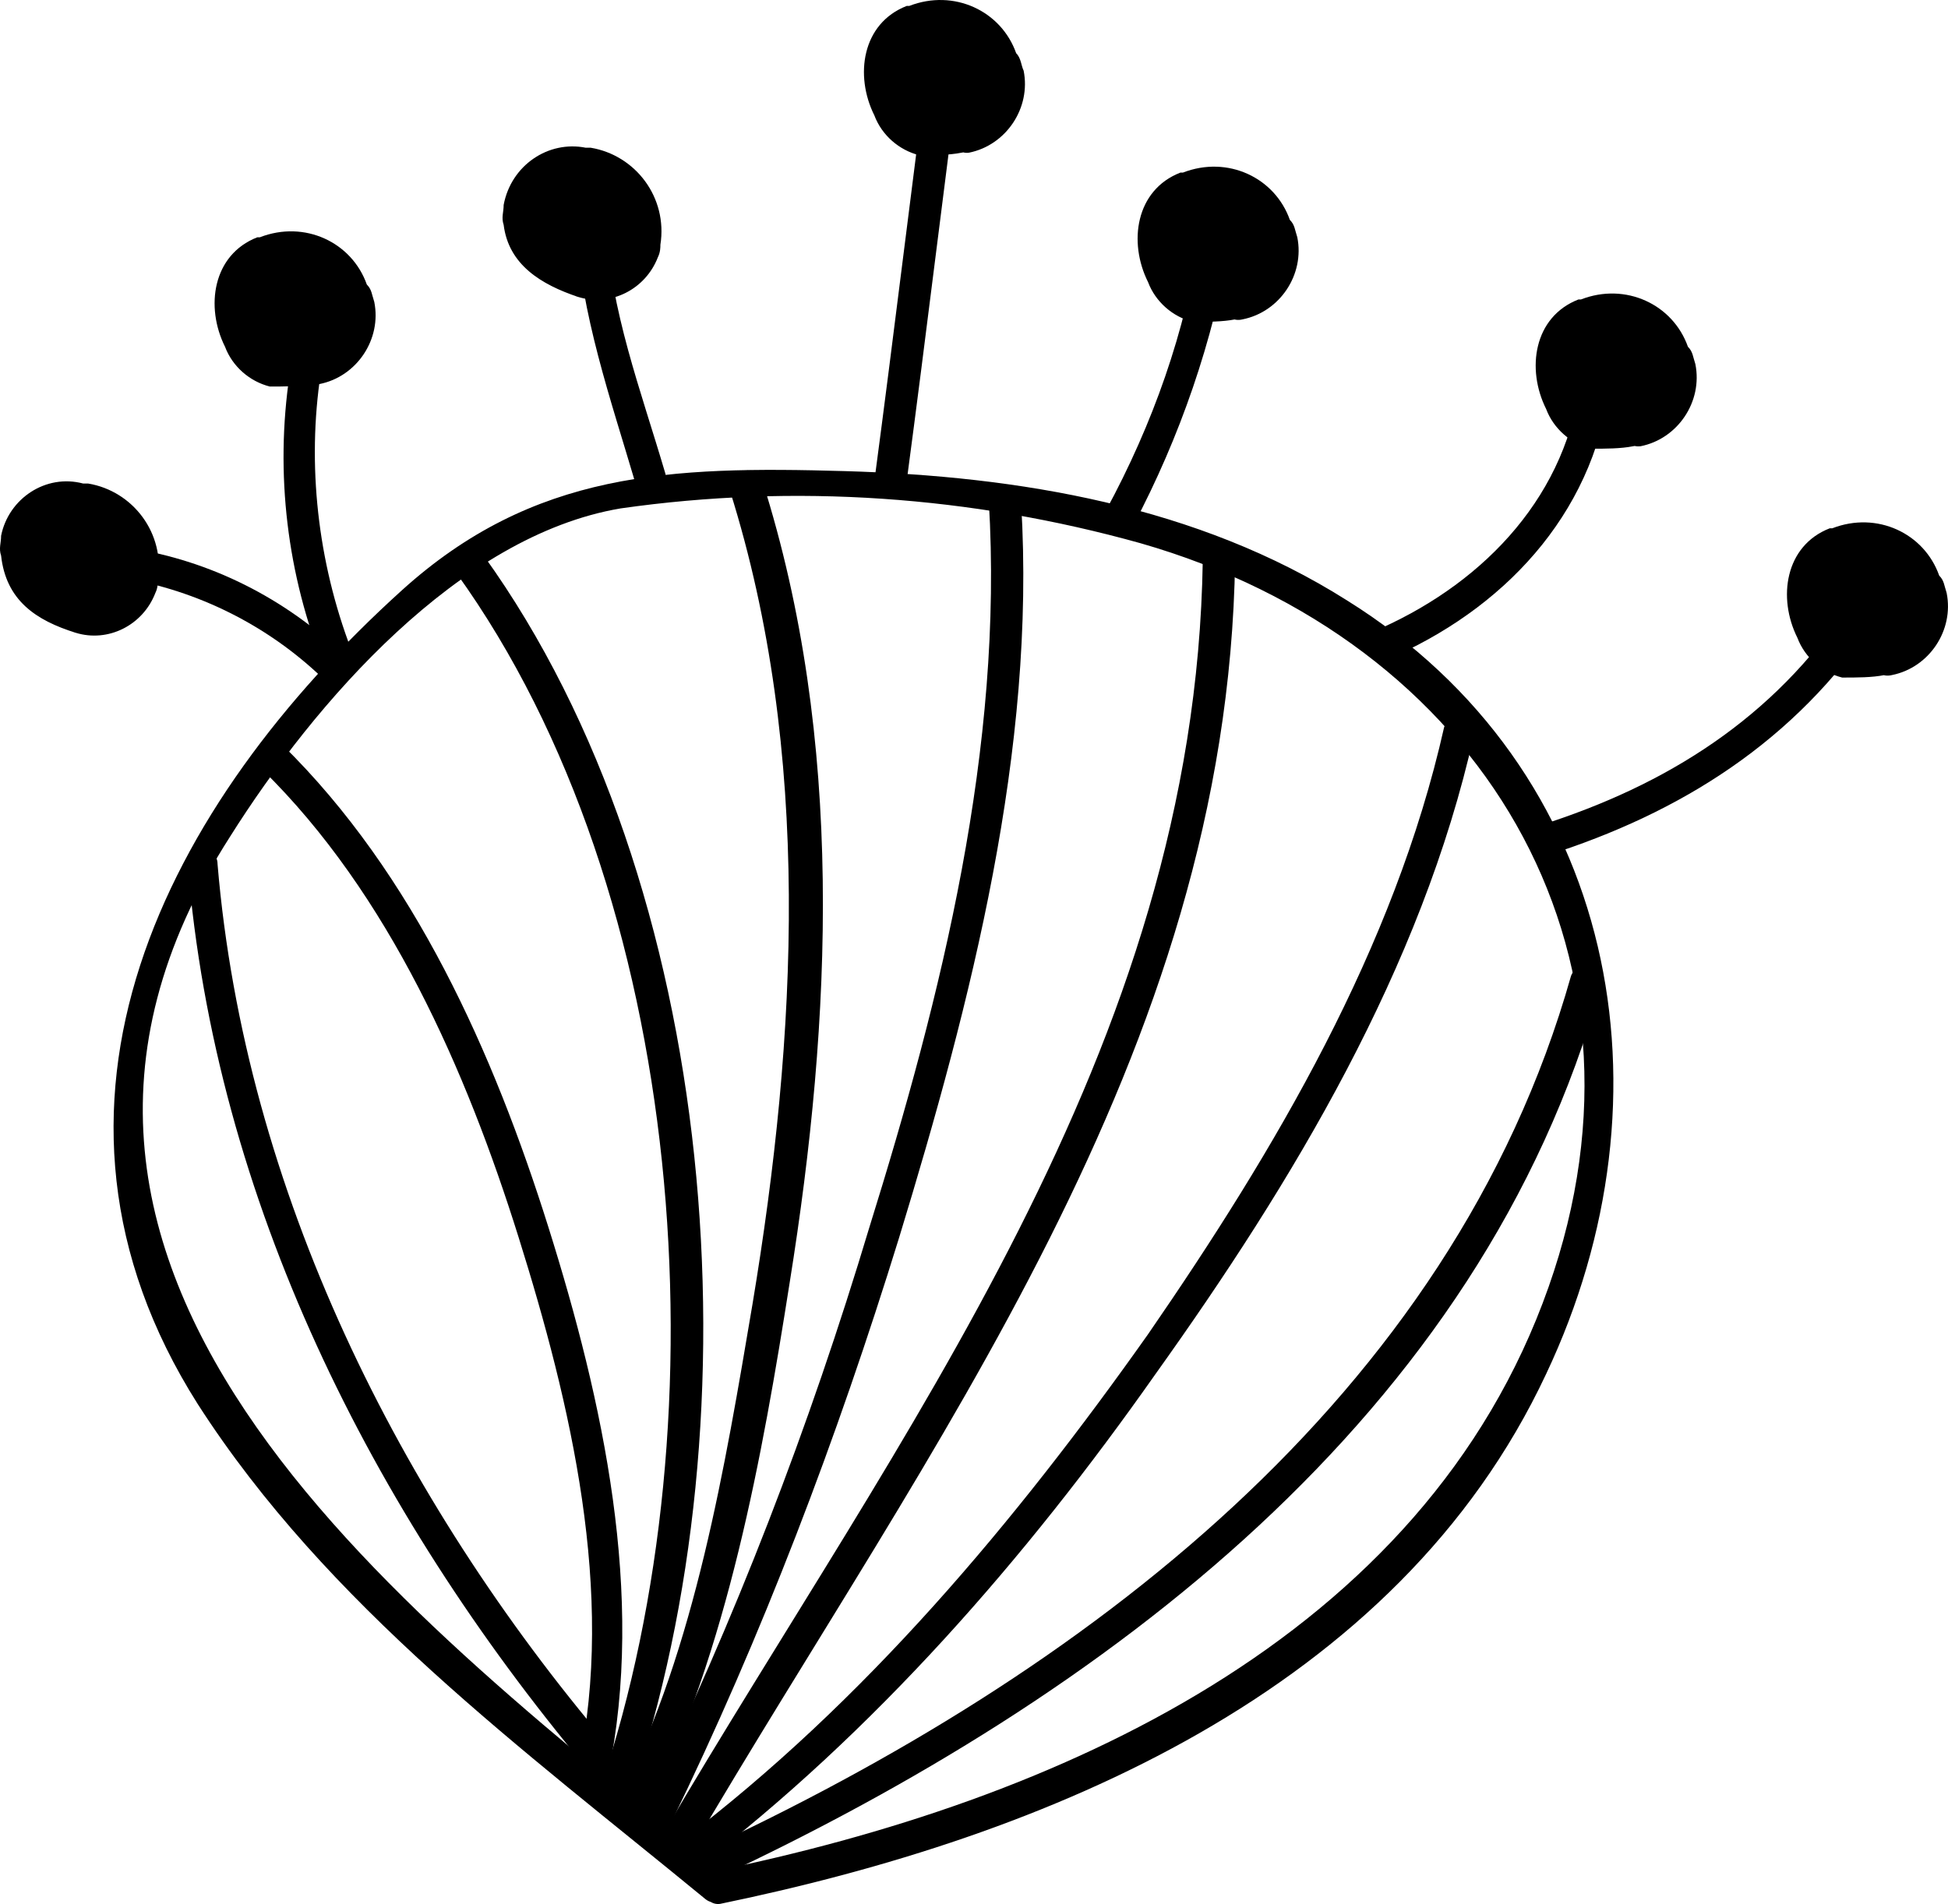 <svg xmlns="http://www.w3.org/2000/svg" aria-hidden="true" data-bbox="-0.044 -0.039 78.298 76.545" viewBox="-0.044 -0.039 78.298 76.545"><path d="M23.1 9c.2 3.6 1.4 7 2.4 10.4.1.3.4.5.8.4.3-.1.5-.4.4-.8-1-3.4-2.2-6.5-2.4-10.1 0-.7-1.3-.7-1.2.1zM48.2 9.4c-.6 3.9-1.9 7.6-3.8 11.1-.4.7.7 1.4 1.1.6 1.9-3.6 3.2-7.4 3.9-11.4.2-.7-1-1.1-1.2-.3zM37.4 1.4c-.8 6-1.5 11.9-2.3 17.9-.1.8 1.2.8 1.3 0 .8-6 1.5-11.9 2.3-17.9.1-.8-1.2-.8-1.3 0zM63.5 15.1c-.5 4.7-3.8 8.2-8 10.1-.7.3-.1 1.4.6 1.1 4.6-2.1 8.1-6 8.6-11.2.1-.8-1.1-.8-1.2 0zM74.5 23.9c-2.9 4.6-7.1 7.4-12.2 9.1-.8.3-.4 1.5.3 1.2 5.4-1.8 9.9-4.8 13-9.7.2-.3.1-.7-.2-.9s-.7 0-.9.3zM14.2 26.4c-1.4-3.5-1.9-7.4-1.4-11.1.1-.8-1.1-1.1-1.2-.3-.6 4-.1 8.1 1.4 11.8.3.7 1.5.4 1.2-.4z"/><path d="M13.8 26.3C11.4 24 8.4 22.5 5.2 22c-.8-.1-1.1 1.1-.3 1.2 3 .5 5.8 1.9 8 4 .3.2.7.2.9 0 .2-.3.2-.7 0-.9z"/><path d="M3.2 24.8c2.1.5 2.4-1 2.5-2.2 0-1.2-.9-2.2-2-2.5-.5-.2-1-.2-1.6-.1-1 .3-1.7 1.3-1.5 2.4.1 1.1.8 2 1.9 2.2l.7.2z"/><path d="M3 25.4c1.3.4 2.7-.3 3.2-1.6.1-.2.1-.4.1-.5.3-1.9-1-3.6-2.8-3.9h-.2C1.8 19 .3 20 0 21.5c0 .3-.1.5 0 .8.2 1.8 1.4 2.6 3 3.1.3.1.7-.1.8-.5.1-.3-.1-.7-.4-.8-.8-.1-1.4-.5-1.9-1.1-.6-1.1-.1-2.6 1.3-2.6 1.2 0 2.3 1 2.3 2.2.1.7-.5 1.4-1.2 1.5-.2 0-.4 0-.5-.1-.8 0-1.2 1.2-.4 1.4zM12.7 14.8c2.1-.3 2-2.6 1-3.9-.9-1.1-2.6-1.3-3.7-.3-.2.1-.3.3-.4.5-.8 1.4.2 4.1 1.8 3.9l1.3-.2z"/><path d="M12.8 15.4c1.5-.3 2.5-1.8 2.2-3.3-.1-.3-.1-.5-.3-.7-.6-1.7-2.5-2.6-4.3-1.9h-.1c-1.8.7-2.1 2.8-1.3 4.4.3.8 1 1.4 1.8 1.6.6 0 1.2 0 1.7-.1.8-.1.8-1.3 0-1.3s-1.6.3-2.1-.2c-.7-.8-1-2.4 0-3.1 2.4-1.6 4.7 2.8 1.9 3.3-.6.2-.2 1.4.5 1.3zM23.4 11.3c2.1.5 2.4-1 2.5-2.2 0-1.2-.9-2.2-2-2.5-.5-.2-1-.2-1.6-.1-1 .3-1.7 1.3-1.5 2.4.1 1.1.8 2 1.9 2.2l.7.2z"/><path d="M23.2 11.9c1.3.4 2.7-.3 3.2-1.6.1-.2.1-.4.1-.5.3-1.9-1-3.6-2.8-3.9h-.2c-1.5-.3-3 .7-3.3 2.3 0 .3-.1.5 0 .8.2 1.6 1.5 2.4 3 2.9.3.1.7-.1.8-.5.1-.3-.1-.7-.4-.8-.7-.1-1.4-.5-1.8-1.1-.7-1-.2-2.6 1.2-2.5 1.2 0 2.3 1 2.3 2.2.1.7-.5 1.4-1.2 1.5-.2 0-.4 0-.5-.1-.8-.1-1.2 1.1-.4 1.3zM38.8 5.5c2.1-.3 2-2.6 1-3.9-.9-1.1-2.6-1.3-3.7-.3-.2.1-.3.3-.4.5-.8 1.4.2 4.1 1.8 3.9l1.3-.2z"/><path d="M38.9 6.1c1.5-.3 2.5-1.8 2.2-3.3-.1-.2-.1-.5-.3-.7C40.2.4 38.3-.5 36.5.2h-.1c-1.8.7-2.1 2.8-1.3 4.4.3.8 1 1.4 1.8 1.6.6 0 1.2 0 1.7-.1.8-.1.8-1.3 0-1.3s-1.6.3-2.1-.2c-.7-.8-1-2.4 0-3.1 2.4-1.6 4.7 2.8 1.9 3.3-.6.2-.2 1.4.5 1.3zM49.7 12.2c2.1-.3 2-2.6 1-3.9C49.8 7.2 48.2 7 47 8c-.2.1-.3.3-.4.5-.8 1.4.2 4.1 1.8 3.9l1.3-.2z"/><path d="M49.9 12.8c1.5-.3 2.5-1.8 2.2-3.3-.1-.3-.1-.5-.3-.7-.6-1.7-2.5-2.6-4.3-1.9h-.1c-1.8.7-2.1 2.8-1.3 4.4.3.8 1 1.4 1.8 1.6.6 0 1.2 0 1.7-.1.8-.1.8-1.3 0-1.3s-1.6.3-2.1-.2c-.7-.8-1-2.4 0-3.1 2.4-1.6 4.7 2.8 1.9 3.3-.6.3-.3 1.5.5 1.3zM65.7 17.3c2.1-.3 2-2.6 1-3.9-.9-1.1-2.6-1.3-3.7-.3-.2.1-.3.3-.4.5-.8 1.4.2 4.1 1.8 3.9l1.3-.2z"/><path d="M65.9 17.9c1.5-.3 2.5-1.8 2.2-3.3-.1-.3-.1-.5-.3-.7-.6-1.7-2.5-2.6-4.3-1.9h-.1c-1.8.7-2.1 2.8-1.3 4.4.3.8 1 1.4 1.8 1.6.6 0 1.2 0 1.7-.1.8-.1.8-1.3 0-1.3s-1.6.3-2.1-.2c-.7-.8-1-2.4 0-3.1 2.4-1.6 4.7 2.8 1.9 3.3-.6.2-.3 1.4.5 1.3zM75.8 26.5c2.1-.3 2-2.6 1-3.9-.9-1.1-2.6-1.3-3.7-.3-.2.1-.3.3-.4.5-.8 1.4.2 4.1 1.8 3.9l1.3-.2z"/><path d="M76 27.1c1.5-.3 2.5-1.8 2.2-3.3-.1-.3-.1-.5-.3-.7-.6-1.7-2.5-2.6-4.3-1.9h-.1c-1.8.7-2.1 2.8-1.3 4.4.3.8 1 1.4 1.8 1.6.6 0 1.2 0 1.7-.1.8-.1.8-1.3 0-1.3s-1.6.3-2.1-.2c-.7-.8-1-2.4 0-3.1 2.4-1.6 4.7 2.8 1.9 3.3-.7.3-.3 1.5.5 1.3zM28.9 76.5C42 73.8 56.1 68 62.1 55.2c5.3-11.2 2.9-24.3-8-31.1-6-3.8-13.2-5-20.2-5.2s-12.5 0-17.8 4.8C6.6 32.3.3 44.4 7.9 56.4c5.2 8.1 13.1 13.9 20.4 19.9.6.5 1.5-.4.9-.9-12.4-10.2-31.4-24-20-41.8 3.4-5.4 9.2-12.1 15.7-13.2 7-1 14.1-.5 20.9 1.4C59.4 25.7 67 38.1 62.2 51.7c-5 14.2-19.9 20.7-33.6 23.5-.8.2-.4 1.4.3 1.3z"/><path d="M28.7 75.5c15.6-7.3 30.8-18.6 35.6-35.9.1-.3-.1-.7-.4-.8-.3-.1-.7.1-.8.4-4.8 17-19.7 28.1-35 35.2-.8.3-.1 1.4.6 1.1z"/><path d="M58 29.2c-2 8.9-6.8 17-11.9 24.4-5.3 7.5-11.4 14.8-18.8 20.4-.6.5 0 1.6.6 1.1 7.2-5.5 13.3-12.5 18.5-19.9 5.5-7.7 10.7-16.3 12.8-25.7.2-.7-.9-1.1-1.2-.3z"/><path d="M48.3 22.5c-.3 19.7-12.2 35-21.7 51.2-.2.3-.1.7.2.9s.7.1.9-.2c9.6-16.4 21.6-32 21.9-51.9 0-.3-.3-.6-.6-.6s-.7.3-.7.6z"/><path d="M39.7 20.1c.6 9.9-1.9 19.9-4.8 29.2-2.4 8-5.4 15.8-9.1 23.4-.4.7.7 1.4 1.1.6 3.7-7.6 6.7-15.5 9.2-23.6 2.9-9.5 5.5-19.6 4.9-29.5-.1-.8-1.3-.8-1.3-.1z"/><path d="M29.3 19.7c3.3 10.5 2.7 21.9.9 32.7-1.1 6.5-2.3 13.8-5.3 19.7-.4.7.7 1.4 1.1.6 3.2-6.4 4.6-14.2 5.7-21.2 1.7-10.6 2.2-21.8-1.1-32.2-.1-.3-.4-.5-.8-.4-.4.2-.6.5-.5.8z"/><path d="M18.3 23c9.3 12.9 10.8 33.9 5.8 48.8-.3.8 1 1.1 1.2.3 5.2-15.2 3.6-36.6-5.9-49.8-.5-.6-1.6 0-1.1.7z"/><path d="M10.5 30.9c5.1 5 8.2 12.1 10.3 18.8S24.7 64 23.2 71c-.2.8 1.1 1.1 1.2.3 1.5-7.2-.2-15-2.4-22s-5.4-14.2-10.7-19.4c-.3-.2-.7-.2-.9 0-.1.3-.1.7.1 1z"/><path d="M7.5 34.7c1.1 13.5 7.4 26 16 36.3.5.6 1.4-.3.9-.9C16 60.2 9.8 47.8 8.7 34.7c0-.8-1.3-.8-1.2 0z"/></svg>
